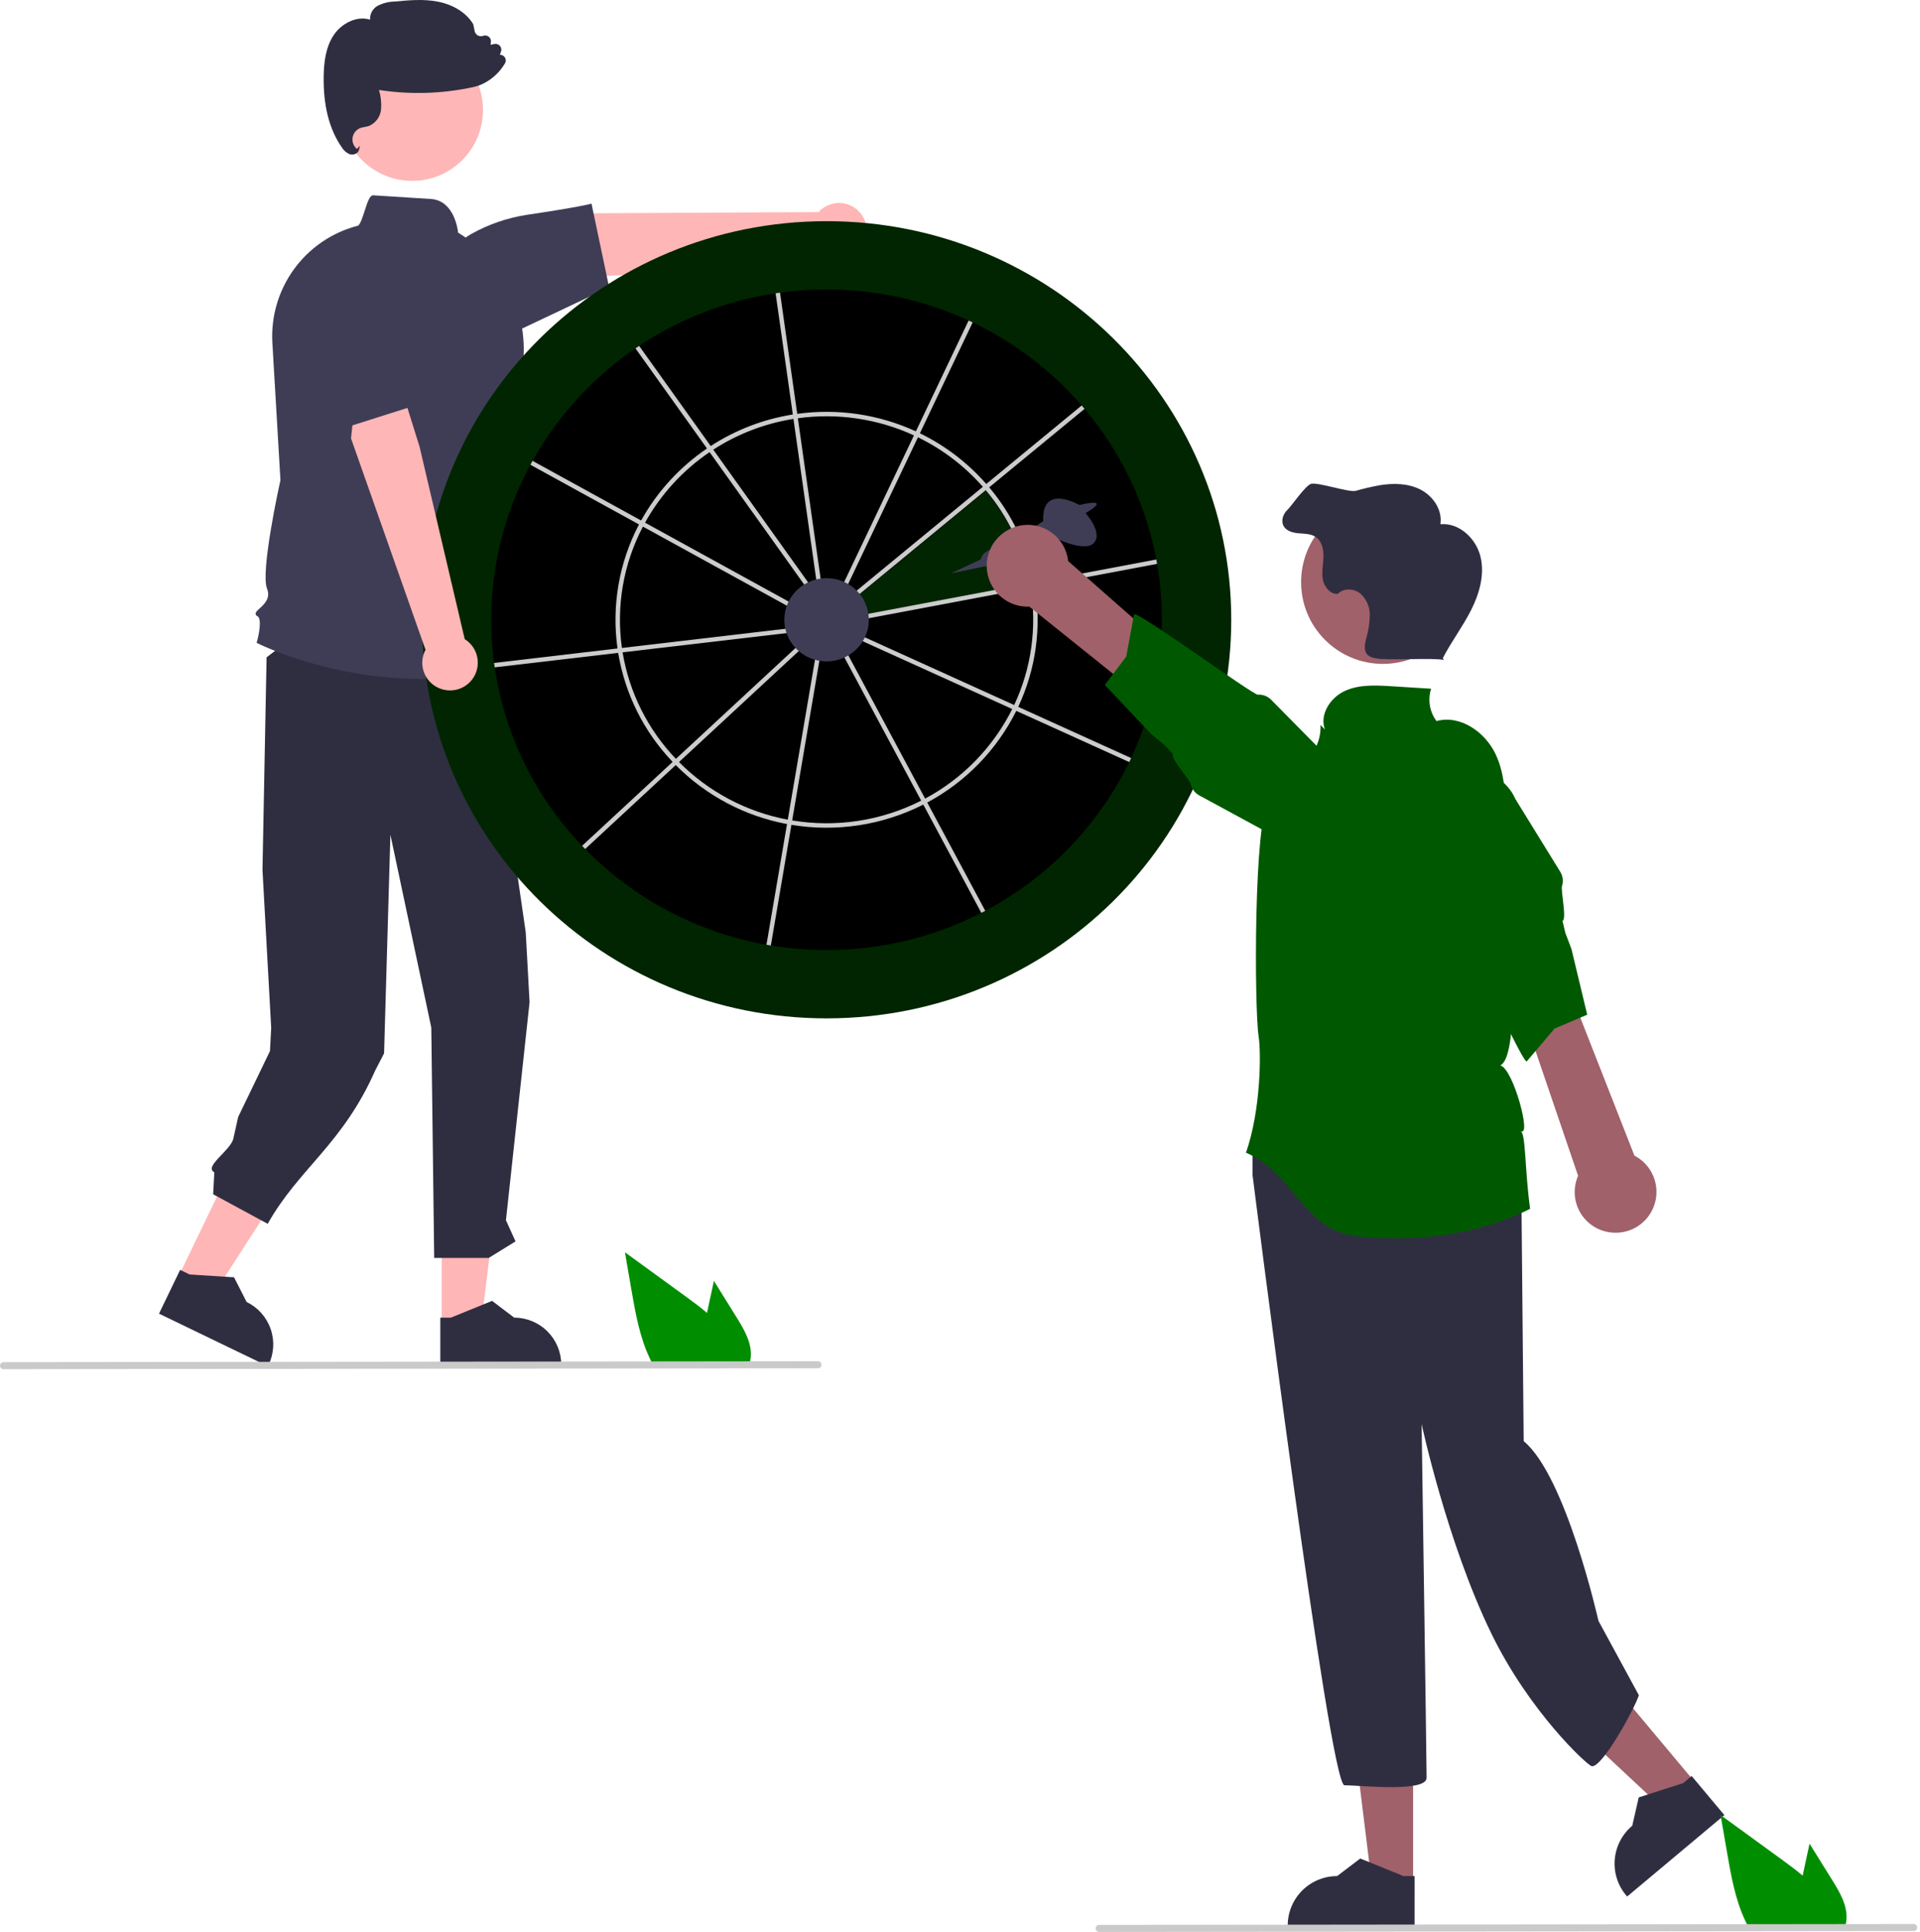 <svg width="650" height="654" viewBox="0 0 650 654" fill="none" xmlns="http://www.w3.org/2000/svg">
<g clip-path="url(#clip0_3416_136)">
<path d="M60.29 432.317L72.279 438.104L100.308 394.612L82.612 386.071L60.29 432.317Z" fill="#FFB6B6"/>
<path d="M53.829 444.62L90.698 462.418L90.924 461.951C92.76 458.145 93.01 453.765 91.618 449.775C90.227 445.785 87.306 442.511 83.501 440.674L79.232 432.313L64.2 431.357L60.981 429.803L53.829 444.62Z" fill="#2F2E41"/>
<path d="M149.536 448.529L162.848 448.528L169.182 397.176L149.533 397.177L149.536 448.529Z" fill="#FFB6B6"/>
<path d="M149.067 462.417L190.007 462.416V461.898C190.007 457.672 188.328 453.619 185.34 450.631C182.351 447.643 178.298 445.964 174.072 445.963H174.071L166.593 440.29L152.64 445.964L149.066 445.964L149.067 462.417Z" fill="#2F2E41"/>
<path d="M162.73 210.367L177.986 315.571L179.282 339.218L171.282 413.009L174.529 420.158L165.455 425.755H146.991L146.012 347.807L132.166 282.525L130.024 356.517L127.06 362.235C116.019 387.286 101.145 395.489 90.63 414.214L72.165 404.212L72.552 396.753C68.843 394.875 78.121 389.386 79.013 385.325L80.628 378.054L91.399 355.743L91.81 347.885L88.862 294.444L90.249 222.479L114.469 203.958L162.73 210.367Z" fill="#2F2E41"/>
<path d="M139.528 61.219C152.777 61.219 163.517 50.479 163.517 37.23C163.517 23.982 152.777 13.242 139.528 13.242C126.279 13.242 115.539 23.982 115.539 37.23C115.539 50.479 126.279 61.219 139.528 61.219Z" fill="#FFB6B6"/>
<path d="M142.829 229.782C111.204 229.783 87.48 217.872 87.156 217.705L86.875 217.561L86.961 217.257C87.81 214.284 88.615 209.296 87.159 208.569C87.003 208.509 86.864 208.41 86.755 208.282C86.647 208.154 86.572 208.001 86.539 207.836C86.456 207.239 87.054 206.693 87.882 205.936C89.49 204.467 91.692 202.456 90.401 199.228C88.124 193.537 94.526 164.37 94.94 162.5L92.206 116.009C91.707 107.138 94.278 98.367 99.487 91.169C104.695 83.971 112.222 78.786 120.803 76.485L120.864 76.469L120.927 76.473C121.816 76.523 122.758 73.503 123.472 71.294C124.527 68.028 125.223 66.021 126.411 66.106C135.61 66.699 141.74 67.087 145.825 67.341C153.569 67.822 154.926 77.242 155.093 78.746C163.429 83.825 169.948 91.408 173.72 100.412C177.492 109.416 178.324 119.381 176.098 128.885L172.238 145.483L168.827 153.458L169.951 169.192C175.241 173.591 173.725 182.592 173.424 184.112C178.465 189.328 175.37 195.466 174.619 196.766C175.909 198.342 176.787 200.215 177.174 202.216C177.561 204.216 177.445 206.281 176.835 208.226L181.479 223.316L181.128 223.438C168.809 227.691 155.861 229.836 142.829 229.782Z" fill="#3F3D56"/>
<path d="M291.448 72.321C290.613 71.241 289.551 70.358 288.337 69.733C287.123 69.108 285.787 68.756 284.422 68.704C283.058 68.651 281.699 68.898 280.44 69.428C279.182 69.957 278.055 70.756 277.138 71.768L201.285 72.181L179.734 82.593L176.938 94.526L211.762 93.07L278.232 85.478C280.034 86.904 282.297 87.62 284.592 87.49C286.887 87.359 289.055 86.391 290.684 84.77C292.313 83.148 293.291 80.985 293.432 78.691C293.572 76.396 292.867 74.13 291.448 72.321Z" fill="#FFB6B6"/>
<path d="M206.215 97.268L176.689 111.236L149.315 99.777L149.288 99.556C148.772 95.507 149.483 91.396 151.328 87.756C153.173 84.115 156.069 81.112 159.639 79.135C165.352 75.951 171.579 73.794 178.038 72.765C196.144 70.071 199.817 69.037 199.852 69.027L200.25 68.911L206.215 97.268Z" fill="#3F3D56"/>
<path d="M119.187 52.309C118.891 52.31 118.597 52.263 118.316 52.169C117.214 51.686 116.292 50.867 115.683 49.829C111.432 43.714 109.379 35.56 109.582 25.596C109.668 21.38 110.145 15.99 113.098 11.693C115.58 8.081 120.603 5.214 125.283 6.653C125.23 5.717 125.438 4.784 125.883 3.96C126.329 3.135 126.995 2.45 127.807 1.982C129.601 1.061 131.581 0.561 133.597 0.52C138.35 0.074 143.264 -0.386 148.078 0.526C153.475 1.549 157.888 4.331 160.185 8.158L160.232 8.278L160.699 10.545C160.762 10.85 160.89 11.138 161.074 11.388C161.259 11.639 161.496 11.847 161.768 11.997C162.041 12.147 162.342 12.237 162.653 12.259C162.963 12.282 163.275 12.236 163.566 12.127C163.884 12.007 164.228 11.973 164.563 12.026C164.899 12.08 165.214 12.22 165.479 12.433C165.744 12.646 165.948 12.924 166.073 13.241C166.197 13.557 166.237 13.9 166.188 14.236L166.057 15.138L167.415 14.884C167.755 14.821 168.105 14.848 168.431 14.965C168.756 15.081 169.045 15.281 169.268 15.545C169.49 15.809 169.639 16.128 169.699 16.468C169.758 16.808 169.727 17.158 169.607 17.482L169.224 18.52C169.504 18.521 169.782 18.581 170.039 18.694C170.296 18.807 170.527 18.972 170.718 19.178C170.993 19.473 171.166 19.848 171.212 20.249C171.258 20.65 171.175 21.055 170.975 21.404C169.458 23.999 167.305 26.164 164.72 27.697C163.307 28.547 161.763 29.155 160.149 29.495C149.681 31.754 138.888 32.078 128.302 30.452C128.929 32.54 129.17 34.724 129.014 36.899C128.922 38.132 128.495 39.316 127.778 40.324C127.061 41.331 126.082 42.123 124.948 42.614C124.462 42.772 123.965 42.892 123.462 42.972C122.98 43.047 122.505 43.163 122.043 43.317C121.357 43.569 120.75 43.997 120.283 44.558C119.816 45.12 119.505 45.794 119.382 46.514C119.258 47.234 119.327 47.973 119.581 48.658C119.835 49.343 120.264 49.948 120.827 50.414L121.878 49.319L121.536 50.711C121.465 50.982 121.337 51.235 121.162 51.454C120.986 51.672 120.767 51.852 120.517 51.98C120.108 52.198 119.651 52.311 119.187 52.309Z" fill="#2F2E41"/>
<path d="M279.829 344.677C355.492 344.677 416.829 284.276 416.829 209.768C416.829 135.26 355.492 74.86 279.829 74.86C204.166 74.86 142.829 135.26 142.829 209.768C142.829 284.276 204.166 344.677 279.829 344.677Z" fill="#002500"/>
<path d="M393.344 209.768C393.362 225.945 389.81 241.927 382.941 256.574C382.73 257.025 382.512 257.477 382.294 257.929C371.789 279.447 354.722 297.073 333.553 308.265C333.109 308.498 332.665 308.732 332.221 308.958C316.009 317.267 298.047 321.585 279.83 321.551C273.511 321.553 267.202 321.039 260.966 320.015C260.469 319.933 259.972 319.85 259.483 319.759C236.15 315.608 214.695 304.277 198.112 287.346C197.765 286.992 197.419 286.631 197.065 286.27C181.182 269.689 170.845 248.582 167.482 225.869C167.415 225.372 167.339 224.876 167.279 224.379C164.211 201.286 168.513 177.813 179.571 157.309C179.805 156.865 180.053 156.421 180.294 155.984C188.812 140.774 200.735 127.742 215.131 117.91C215.545 117.624 215.959 117.346 216.373 117.067C230.283 107.818 246.057 101.74 262.577 99.265C263.074 99.197 263.571 99.122 264.067 99.054C269.291 98.339 274.557 97.982 279.83 97.985C296.433 97.958 312.843 101.541 327.923 108.486C328.382 108.697 328.834 108.907 329.285 109.126C343.391 115.856 355.955 125.424 366.192 137.233C366.524 137.61 366.855 137.994 367.171 138.377C379.545 152.982 387.913 170.55 391.455 189.361V189.369C391.553 189.858 391.635 190.347 391.718 190.844C392.803 197.094 393.347 203.425 393.344 209.768Z" fill="black"/>
<path d="M291.037 201.271C292.6 203.207 293.614 205.527 293.973 207.989L348.666 197.673C346.507 186.046 341.357 175.182 333.724 166.148L291.037 201.271Z" fill="#002500"/>
<path d="M350.384 198.635C350.317 198.138 350.226 197.649 350.136 197.16V197.152C347.932 185.275 342.676 174.175 334.885 164.942C334.562 164.558 334.231 164.174 333.899 163.805C327.619 156.65 319.979 150.816 311.422 146.643H311.415C310.963 146.424 310.519 146.206 310.06 145.995C297.509 140.232 283.573 138.176 269.893 140.071C269.396 140.131 268.9 140.207 268.403 140.29C258.49 141.858 249.019 145.495 240.604 150.964C240.182 151.235 239.761 151.513 239.347 151.799C230.106 158.063 222.469 166.413 217.05 176.173C216.809 176.61 216.569 177.054 216.328 177.505C209.56 190.387 207.016 205.071 209.056 219.479C209.116 219.983 209.192 220.48 209.282 220.969C211.561 234.848 217.987 247.712 227.717 257.869C228.055 258.23 228.402 258.591 228.763 258.945C239.005 269.268 252.145 276.231 266.438 278.908C266.935 279.006 267.432 279.089 267.928 279.171C283.16 281.7 298.801 279.3 312.574 272.321C313.018 272.096 313.455 271.862 313.899 271.621H313.906C326.927 264.655 337.462 253.815 344.054 240.601C344.28 240.149 344.498 239.698 344.709 239.246C350.657 226.592 352.635 212.434 350.384 198.635ZM343.339 238.621C343.128 239.08 342.91 239.532 342.684 239.976C336.225 252.889 325.921 263.482 313.191 270.297C312.747 270.53 312.303 270.763 311.859 270.989C298.387 277.819 283.084 280.164 268.185 277.681C267.688 277.606 267.183 277.523 266.694 277.425C252.727 274.805 239.885 268.004 229.87 257.921C229.508 257.568 229.162 257.206 228.816 256.845C219.309 246.916 213.02 234.349 210.772 220.788C210.69 220.299 210.614 219.802 210.547 219.305C208.552 205.209 211.038 190.842 217.653 178.236C217.878 177.791 218.119 177.347 218.368 176.903C223.68 167.339 231.169 159.16 240.227 153.026C240.641 152.74 241.055 152.461 241.477 152.198C249.695 146.867 258.939 143.318 268.614 141.78C269.103 141.697 269.6 141.622 270.104 141.562C283.492 139.707 297.131 141.721 309.412 147.365C309.872 147.569 310.323 147.787 310.767 148.005C319.13 152.079 326.599 157.774 332.74 164.761C333.071 165.138 333.403 165.522 333.719 165.906C341.351 174.939 346.501 185.803 348.661 197.431C348.751 197.92 348.834 198.409 348.909 198.914C351.095 212.408 349.154 226.249 343.339 238.621Z" fill="#CCCCCC"/>
<path d="M274.598 198.537L273.371 199.41L240.227 153.026L239.347 151.799L215.131 117.91C215.545 117.624 215.959 117.346 216.373 117.067L240.604 150.964L241.477 152.198L274.598 198.537Z" fill="#CCCCCC"/>
<path d="M268.674 204.537L267.944 205.861L217.653 178.236L216.328 177.505L179.571 157.309C179.805 156.865 180.053 156.421 180.294 155.984L217.051 176.173L218.368 176.903L268.674 204.537Z" fill="#CCCCCC"/>
<path d="M268.034 214.074L210.772 220.788L209.282 220.969L167.482 225.869C167.414 225.373 167.339 224.876 167.278 224.379L209.056 219.479L210.546 219.306L267.86 212.583L268.034 214.074Z" fill="#CCCCCC"/>
<path d="M271.729 219.132L229.869 257.922L228.763 258.945L198.111 287.346C197.764 286.993 197.418 286.631 197.064 286.27L227.716 257.869L228.815 256.845L270.706 218.026L271.729 219.132Z" fill="#CCCCCC"/>
<path d="M329.285 109.126L311.422 146.643H311.415L310.767 148.005L286.348 199.297L284.993 198.65L309.412 147.365L310.06 145.995L327.922 108.486C328.382 108.697 328.833 108.907 329.285 109.126Z" fill="#CCCCCC"/>
<path d="M367.171 138.378L334.885 164.942L333.719 165.906L289.585 202.218L288.629 201.059L332.74 164.761L333.899 163.805L366.192 137.233C366.523 137.61 366.854 137.994 367.171 138.378Z" fill="#CCCCCC"/>
<path d="M391.718 190.844L350.385 198.635L348.909 198.914L292.348 209.58L292.069 208.105L348.661 197.431L350.136 197.16V197.152L391.455 189.369C391.552 189.858 391.635 190.347 391.718 190.844Z" fill="#CCCCCC"/>
<path d="M382.941 256.574C382.73 257.026 382.512 257.477 382.294 257.929L344.054 240.601L342.684 239.976L291.038 216.573L291.663 215.203L343.339 238.621L344.709 239.246L382.941 256.574Z" fill="#CCCCCC"/>
<path d="M333.553 308.265C333.109 308.499 332.665 308.732 332.221 308.958L312.574 272.322L311.859 270.989L285.009 220.917L286.334 220.209L313.192 270.297L313.899 271.622H313.907L333.553 308.265Z" fill="#CCCCCC"/>
<path d="M277.646 222.128L268.184 277.681L267.928 279.171L260.965 320.015C260.469 319.932 259.972 319.85 259.482 319.759L266.438 278.908L266.694 277.425L276.156 221.872L277.646 222.128Z" fill="#CCCCCC"/>
<path d="M278.075 197.679L276.585 197.89L268.613 141.78L268.402 140.29L262.576 99.265C263.073 99.197 263.57 99.122 264.067 99.054L269.893 140.071L270.104 141.562L278.075 197.679Z" fill="#CCCCCC"/>
<path d="M279.83 223.852C287.728 223.852 294.132 217.547 294.132 209.768C294.132 201.99 287.728 195.685 279.83 195.685C271.931 195.685 265.527 201.99 265.527 209.768C265.527 217.547 271.931 223.852 279.83 223.852Z" fill="#3F3D56"/>
<path d="M574.04 603.485L563.335 612.448L523.665 575.422L539.465 562.192L574.04 603.485Z" fill="#A0616A"/>
<path d="M583.769 614.336L550.849 641.901L550.5 641.485C547.655 638.087 546.276 633.697 546.667 629.283C547.057 624.868 549.186 620.789 552.584 617.943L552.585 617.942L554.778 608.345L569.817 603.513L572.691 601.106L583.769 614.336Z" fill="#2F2E41"/>
<path d="M478.393 637.666L464.432 637.665L457.789 583.809L478.397 583.81L478.393 637.666Z" fill="#A0616A"/>
<path d="M478.886 652.232L435.949 652.23V651.687C435.95 647.255 437.71 643.005 440.844 639.87C443.979 636.736 448.229 634.976 452.661 634.975L460.505 629.025L475.138 634.976L478.887 634.977L478.886 652.232Z" fill="#2F2E41"/>
<path d="M513.316 379.944C516.689 384.16 515.003 398.494 515.003 398.494L515.83 487.768C530.164 499.573 541.142 548.586 541.142 548.586L554.83 573.768C553.143 578.828 542.203 598.611 538.83 597.768C537.265 597.377 517.785 579.412 504.83 552.768C489.865 521.991 481.274 481.972 481.274 481.972C481.274 481.972 482.961 596.649 482.961 601.709C482.961 606.768 460.194 604.238 455.135 604.238C450.075 604.238 424.033 397.651 424.033 397.651V385.846L428.249 379.944C428.249 379.944 509.943 375.728 513.316 379.944Z" fill="#2F2E41"/>
<path d="M332.055 189.333L321.829 194.105L333.225 191.719C333.225 191.719 341.598 192.06 341.598 188.651L355.232 181.153C355.232 181.153 366.821 187.288 370.229 183.879C373.638 180.471 367.503 173.654 367.503 173.654C367.503 173.654 371.609 171.389 371.26 170.476C370.911 169.564 365.457 170.927 365.457 170.927C365.457 170.927 352.505 163.428 353.187 176.381L339.553 185.42C339.553 185.42 332.736 185.243 332.055 189.333Z" fill="#3F3D56"/>
<path d="M518.001 409.136C500.107 418.014 478.813 420.7 458.757 418.342C441.466 416.307 437.87 396.988 421.821 390.133C426.893 375.562 426.954 356.218 426.097 350.79C424.631 341.521 424.358 276.915 429.729 270.187C436.773 261.36 447.526 256.645 447.037 245.363L448.544 246.91C446.641 241.901 450.327 236.168 455.18 233.903C460.033 231.637 465.64 231.925 470.987 232.258C475.49 232.54 479.992 232.822 484.495 233.103C483.906 234.941 483.763 236.893 484.079 238.797C484.395 240.701 485.16 242.503 486.312 244.052C494.293 241.849 502.711 247.703 506.277 255.167C509.842 262.637 509.756 271.256 509.594 279.531C509.41 289.105 516.506 356.343 507.921 360.598C512.349 361.714 518.608 385.327 514.83 382.768C516.578 383.993 516.156 395.427 518.001 409.136Z" fill="#005900"/>
<path d="M344.059 178.205C345.988 177.638 348.019 177.501 350.007 177.803C351.995 178.106 353.893 178.84 355.567 179.956C357.24 181.071 358.649 182.54 359.694 184.258C360.738 185.977 361.393 187.903 361.613 189.903L437.539 256.66L423.829 265.768L348.47 205.319C345.087 205.465 341.768 204.365 339.142 202.227C336.516 200.09 334.765 197.064 334.222 193.721C333.678 190.379 334.379 186.954 336.192 184.094C338.005 181.235 340.804 179.139 344.059 178.205Z" fill="#A0616A"/>
<path d="M425.823 235.125C424.161 235.22 384.922 206.589 383.918 207.916L381.281 222.218L374.028 231.809L389.708 248.43L394.187 252.105L397.067 255.15C396.06 256.497 402.747 263.718 403.109 265.366C403.285 266.173 403.631 266.932 404.125 267.594C404.62 268.255 405.25 268.802 405.974 269.198L431.489 283.042C434.89 285.567 439.154 286.641 443.346 286.027C447.538 285.414 451.315 283.163 453.85 279.768C456.385 276.374 457.47 272.112 456.867 267.919C456.265 263.725 454.024 259.942 450.637 257.398L446.873 253.592L441.109 247.75L430.321 236.825C429.739 236.233 429.035 235.774 428.259 235.48C427.482 235.187 426.651 235.066 425.823 235.125Z" fill="#005900"/>
<path d="M468.153 224.697C483.438 224.697 495.83 212.306 495.83 197.02C495.83 181.734 483.438 169.343 468.153 169.343C452.867 169.343 440.476 181.734 440.476 197.02C440.476 212.306 452.867 224.697 468.153 224.697Z" fill="#A0616A"/>
<path d="M501.169 188.255C499.63 182.148 493.889 176.819 487.621 177.437C488.395 172.732 485.263 167.994 481.041 165.776C476.82 163.559 471.777 163.464 467.071 164.236C464.338 164.732 461.632 165.364 458.963 166.131C456.698 166.74 446.079 163.105 443.83 163.768C441.906 164.336 437.276 171.228 435.816 172.603C434.356 173.978 433.582 176.292 434.558 178.044C435.521 179.775 437.725 180.338 439.698 180.5C441.672 180.662 443.793 180.634 445.431 181.746C447.537 183.176 448.133 186.027 448.047 188.571C447.962 191.115 447.379 193.68 447.854 196.181C448.329 198.681 450.352 201.179 452.891 201.007C454.793 199.003 458.266 199.132 460.446 200.828C461.489 201.739 462.322 202.865 462.889 204.129C463.456 205.392 463.742 206.764 463.73 208.148C463.685 210.914 463.255 213.661 462.453 216.308C461.996 218.136 461.652 220.351 463.005 221.662C463.803 222.298 464.762 222.698 465.775 222.818C469.771 223.667 484.767 222.516 488.763 223.365L488.454 222.754C491.348 217.16 495.19 212.095 498.035 206.476C500.88 200.857 502.708 194.363 501.169 188.255Z" fill="#2F2E41"/>
<path d="M543.652 416.84C541.696 416.371 539.867 415.48 538.293 414.228C536.719 412.976 535.438 411.394 534.542 409.594C533.645 407.794 533.154 405.819 533.103 403.809C533.053 401.798 533.443 399.801 534.248 397.958L501.617 302.267L518.041 301.191L553.32 391.127C556.327 392.684 558.658 395.29 559.872 398.451C561.086 401.612 561.098 405.108 559.906 408.278C558.715 411.447 556.402 414.069 553.406 415.647C550.41 417.225 546.94 417.65 543.652 416.84Z" fill="#A0616A"/>
<path d="M494.061 314.778C495.55 315.522 515.335 359.885 516.866 359.233L526.271 348.141L537.336 343.431L532.008 321.212L529.951 315.795L528.969 311.72C530.513 311.053 528.307 301.462 528.813 299.852C529.062 299.065 529.14 298.234 529.04 297.414C528.94 296.595 528.666 295.806 528.235 295.102L512.995 270.397C511.302 266.513 508.137 263.46 504.196 261.906C500.255 260.351 495.858 260.424 491.97 262.107C488.082 263.789 485.02 266.946 483.455 270.883C481.891 274.82 481.951 279.217 483.624 283.11L484.994 288.284L487.086 296.22L491.006 311.065C491.216 311.868 491.598 312.616 492.125 313.257C492.653 313.898 493.313 314.417 494.061 314.778Z" fill="#005900"/>
<path d="M620.32 636.396L612.61 624.006L611.07 631.086C610.8 632.326 610.53 633.586 610.28 634.836C608.09 632.966 605.76 631.236 603.48 629.576C596.48 624.496 589.484 619.41 582.49 614.316L584.68 627.016C586.03 634.836 587.44 642.816 590.78 649.966C591.15 650.776 591.55 651.576 591.98 652.356H624.52C624.782 651.632 624.963 650.881 625.06 650.116C625.069 650.067 625.072 650.017 625.07 649.966C625.581 645.116 622.9 640.546 620.32 636.396Z" fill="#008E00"/>
<path d="M647.862 653.574L372.112 653.882C371.796 653.882 371.493 653.756 371.27 653.533C371.046 653.31 370.921 653.007 370.921 652.691C370.921 652.375 371.046 652.072 371.27 651.849C371.493 651.626 371.796 651.5 372.112 651.5L647.862 651.193C648.018 651.192 648.173 651.223 648.318 651.283C648.463 651.342 648.595 651.43 648.706 651.54C648.817 651.651 648.905 651.782 648.965 651.927C649.025 652.072 649.056 652.227 649.056 652.384C649.056 652.54 649.025 652.695 648.965 652.84C648.905 652.985 648.817 653.116 648.706 653.227C648.595 653.337 648.463 653.425 648.318 653.485C648.173 653.544 648.018 653.575 647.862 653.574Z" fill="#CACACA"/>
<path d="M249.399 445.924L241.689 433.534L240.149 440.614C239.879 441.854 239.609 443.114 239.359 444.364C237.169 442.494 234.839 440.764 232.56 439.104C225.56 434.024 218.563 428.937 211.569 423.844L213.759 436.544C215.109 444.364 216.52 452.344 219.859 459.494C220.229 460.304 220.629 461.104 221.06 461.884H253.6C253.861 461.16 254.042 460.409 254.14 459.644C254.148 459.595 254.151 459.544 254.149 459.494C254.66 454.644 251.979 450.074 249.399 445.924Z" fill="#008E00"/>
<path d="M276.941 463.102L1.191 463.409C0.876 463.408 0.574 463.282 0.351 463.059C0.129 462.836 0.004 462.533 0.004 462.218C0.004 461.903 0.129 461.601 0.351 461.378C0.574 461.154 0.876 461.029 1.191 461.028L276.941 460.72C277.098 460.72 277.253 460.75 277.398 460.81C277.543 460.87 277.674 460.957 277.785 461.068C277.896 461.178 277.984 461.31 278.044 461.454C278.104 461.599 278.135 461.754 278.135 461.911C278.135 462.068 278.104 462.223 278.044 462.367C277.984 462.512 277.896 462.643 277.785 462.754C277.674 462.865 277.543 462.952 277.398 463.012C277.253 463.072 277.098 463.102 276.941 463.102Z" fill="#CACACA"/>
<path d="M149.405 233.203C148.107 232.781 146.917 232.08 145.919 231.148C144.921 230.216 144.139 229.077 143.629 227.811C143.119 226.544 142.892 225.181 142.966 223.818C143.039 222.455 143.411 221.124 144.054 219.92L118.836 148.38L121.361 124.579L131.65 117.919L142.035 151.19L157.328 216.321C159.279 217.536 160.717 219.424 161.369 221.629C162.021 223.833 161.842 226.2 160.865 228.281C159.889 230.362 158.183 232.012 156.071 232.919C153.958 233.827 151.587 233.928 149.405 233.203Z" fill="#FFB6B6"/>
<path d="M105.247 99.545L129.098 90.313L142.946 136.474L110.982 146.603L105.247 99.545Z" fill="#3F3D56"/>
</g>
<defs>
<clipPath id="clip0_3416_136">
<rect width="649.053" height="653.881" fill="white"/>
</clipPath>
</defs>
</svg>
